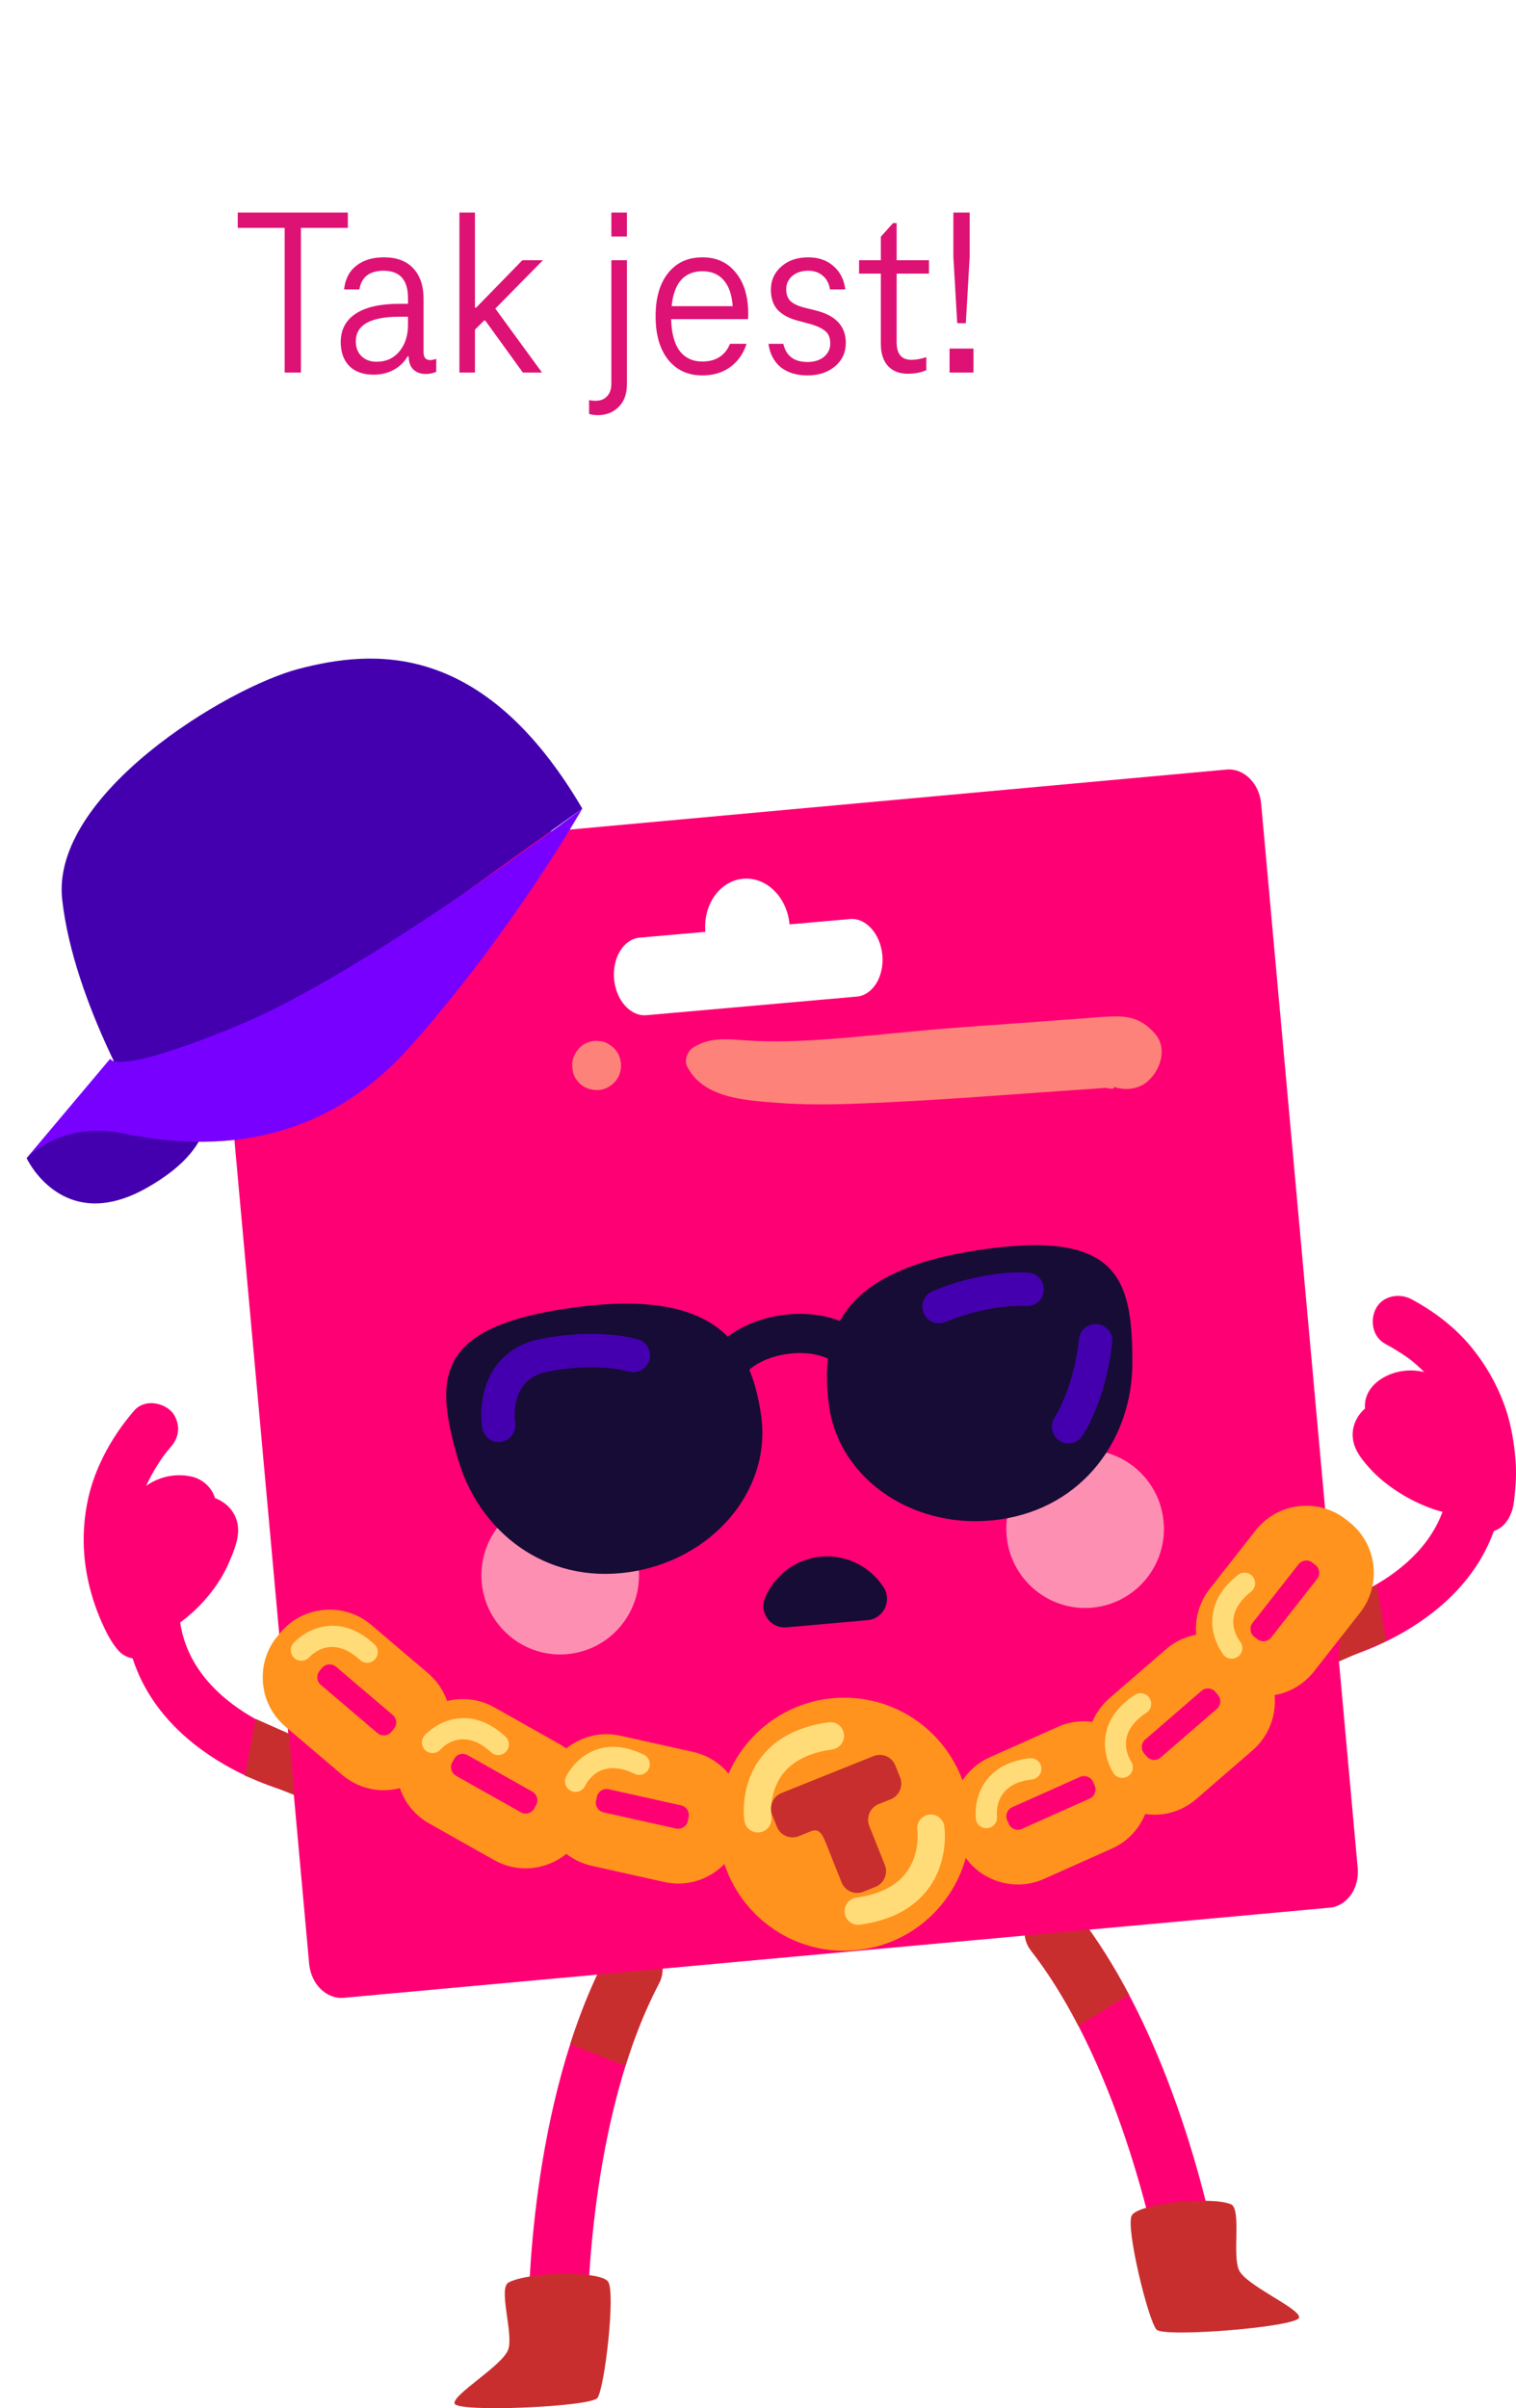 <svg width="228" height="362" viewBox="0 0 228 362" fill="none" xmlns="http://www.w3.org/2000/svg">
<path d="M82.641 352.411C80.817 351.858 79.486 350.161 79.481 348.149C79.481 346.85 79.55 316.129 91.258 293.968C92.407 291.791 95.101 290.959 97.271 292.116C99.441 293.268 100.271 295.971 99.118 298.147C88.463 318.314 88.376 347.838 88.376 348.131C88.376 350.596 86.393 352.594 83.936 352.599C83.484 352.599 83.051 352.535 82.641 352.406V352.411Z" fill="#FF0074"/>
<path d="M97.271 292.116C95.101 290.959 92.406 291.791 91.257 293.968C89.033 298.179 87.232 302.698 85.764 307.266L94.066 310.549C95.406 306.251 97.066 302.025 99.113 298.147C100.262 295.971 99.437 293.268 97.266 292.116H97.271Z" fill="#C92E2E"/>
<path d="M180.744 343.727C182.445 342.863 183.457 340.956 183.111 338.976C182.887 337.7 177.453 307.463 162.061 287.703C160.547 285.759 157.748 285.416 155.815 286.935C153.877 288.453 153.535 291.256 155.049 293.2C169.059 311.181 174.298 340.233 174.348 340.526C174.776 342.954 177.083 344.573 179.5 344.148C179.942 344.07 180.361 343.928 180.744 343.732V343.727Z" fill="#FF0074"/>
<path d="M155.815 286.935C157.748 285.416 160.547 285.759 162.061 287.703C164.988 291.457 167.55 295.591 169.789 299.831L162.184 304.523C160.114 300.526 157.743 296.657 155.049 293.2C153.535 291.256 153.877 288.453 155.815 286.935Z" fill="#C92E2E"/>
<path d="M184.455 115.683L36.178 129.228C33.58 129.466 31.697 132.137 31.97 135.196L46.496 295.202C46.774 298.262 49.108 300.548 51.707 300.31L199.984 286.765C202.583 286.527 204.466 283.857 204.192 280.797L189.667 120.791C189.388 117.732 187.054 115.445 184.455 115.683ZM132.705 143.592C132.987 146.798 131.259 149.597 128.866 149.807L97.221 152.606C94.827 152.816 92.639 150.37 92.356 147.164C92.073 143.958 93.801 141.159 96.195 140.949L106.084 140.076C105.724 135.978 108.263 132.407 111.76 132.096C115.257 131.785 118.38 134.858 118.74 138.955L127.835 138.15C130.229 137.94 132.417 140.387 132.7 143.592H132.705Z" fill="#FF0074"/>
<path d="M76.481 343.105C79.458 341.504 90.304 341.298 91.458 342.981C92.611 344.664 90.911 359.129 89.844 360.473C88.777 361.813 68.594 362.691 68.357 361.287C68.115 359.883 75.733 355.53 76.467 353.092C77.201 350.65 74.904 343.96 76.486 343.109L76.481 343.105Z" fill="#C92E2E"/>
<path d="M173.723 155.409C171.293 152.583 168.845 152.633 165.38 152.894C162.499 153.109 159.622 153.324 156.74 153.543C150.367 154.023 143.979 154.403 137.619 155.007C131.816 155.56 126.03 156.2 120.199 156.461C117.395 156.584 114.637 156.575 111.837 156.365C109.12 156.159 106.544 155.944 104.183 157.513C103.389 158.038 102.874 159.388 103.33 160.293C105.765 165.122 112.179 165.41 116.953 165.781C122.292 166.197 127.63 165.977 132.969 165.726C138.741 165.456 144.499 165.072 150.266 164.66C153.148 164.454 156.025 164.253 158.906 164.047C160.552 163.929 162.198 163.814 163.844 163.7C164.669 163.64 165.489 163.581 166.31 163.526C167.272 163.736 167.669 163.686 167.514 163.38C167.751 163.467 168.002 163.535 168.271 163.586C169.729 163.86 171.325 163.613 172.497 162.639C174.489 160.988 175.656 157.659 173.723 155.409Z" fill="#FD8279"/>
<path d="M93.172 158.871C92.876 157.947 92.119 157.252 91.289 156.818C90.948 156.621 90.587 156.521 90.209 156.512C89.657 156.415 89.115 156.461 88.59 156.653C87.742 156.859 87.086 157.472 86.63 158.185C86.074 159.054 85.919 159.969 86.147 160.975C86.21 161.464 86.397 161.908 86.703 162.31C87.077 162.836 87.555 163.238 88.139 163.517C89.055 163.906 90.054 163.993 91.007 163.641C91.877 163.316 92.657 162.594 93.058 161.752C93.492 160.833 93.482 159.827 93.181 158.876L93.172 158.871Z" fill="#FD8279"/>
<path d="M123.5 233.997C119.611 234.34 116.429 236.855 115.043 240.244C114.135 242.453 115.927 244.835 118.302 244.625L130.475 243.546C132.846 243.335 134.196 240.674 132.919 238.657C130.959 235.566 127.389 233.65 123.5 233.993V233.997Z" fill="#170C35"/>
<path d="M96.058 235.766C96.633 242.306 91.814 248.077 85.294 248.653C78.775 249.229 73.021 244.396 72.446 237.856C71.872 231.317 76.691 225.546 83.21 224.969C89.73 224.393 95.484 229.227 96.058 235.766Z" fill="#FD8FB3"/>
<path d="M151.393 230.869C151.967 237.408 157.721 242.246 164.24 241.666C170.76 241.085 175.583 235.318 175.004 228.779C174.43 222.239 168.676 217.401 162.157 217.982C155.637 218.563 150.818 224.329 151.393 230.869Z" fill="#FD8FB3"/>
<path d="M114.477 212.833C116.055 224.028 107.128 234.55 94.531 236.338C81.934 238.127 72.009 230.165 68.868 219.308C65.321 207.048 65.33 199.365 86.338 196.539C107.347 193.713 112.895 201.638 114.477 212.833Z" fill="#170C35"/>
<path d="M131.875 204.862L126.058 205.69C125.898 204.57 122.862 202.896 118.38 203.532C113.898 204.167 111.441 206.618 111.601 207.743L105.783 208.571C105.409 205.914 106.654 203.202 109.202 201.131C111.363 199.375 114.331 198.154 117.559 197.696C120.787 197.239 123.974 197.582 126.536 198.67C129.559 199.951 131.506 202.21 131.88 204.867L131.875 204.862Z" fill="#170C35"/>
<path d="M124.695 211.379C126.272 222.574 137.766 230.197 150.358 228.409C162.955 226.621 170.286 216.208 170.304 204.904C170.323 192.14 168.184 184.759 147.217 187.897C126.582 190.983 123.113 200.189 124.695 211.384V211.379Z" fill="#170C35"/>
<path d="M185.08 331.324C181.93 330.103 171.143 331.238 170.204 333.048C169.265 334.859 172.73 349.008 173.956 350.207C175.182 351.405 195.316 349.786 195.384 348.359C195.452 346.937 187.355 343.557 186.33 341.225C185.299 338.893 186.763 331.969 185.085 331.32L185.08 331.324Z" fill="#C92E2E"/>
<path d="M201.297 249.454L199.327 241.465L200.312 245.461L199.318 241.469C199.492 241.423 216.762 236.892 217.924 222.807L226.103 223.488C224.448 243.495 202.241 249.221 201.297 249.454Z" fill="#FF0074"/>
<path d="M43.592 269.392C42.648 269.159 20.44 263.429 18.785 243.427L26.964 242.745C28.131 256.826 45.397 261.362 45.57 261.408L43.592 269.397V269.392Z" fill="#FF0074"/>
<path d="M208.332 202.013C209.814 202.799 211.227 203.696 212.558 204.72L211.774 204.112C213.438 205.406 214.938 206.892 216.233 208.557L215.626 207.77C216.885 209.412 217.929 211.205 218.736 213.107L218.344 212.179C219.237 214.314 219.83 216.56 220.14 218.855L220.003 217.822C220.295 220.058 220.345 222.34 220.049 224.576L220.186 223.543C220.104 224.151 220.021 224.8 219.794 225.372C219.442 226.245 219.73 227.594 220.186 228.367C220.642 229.14 221.576 229.945 222.502 230.155C223.496 230.384 224.608 230.334 225.488 229.762C226.368 229.19 226.869 228.431 227.271 227.439C227.722 226.318 227.781 224.942 227.891 223.771C228.055 222.038 228.027 220.287 227.845 218.558C227.576 215.997 227.102 213.473 226.199 211.054C225.037 207.944 223.464 205.196 221.376 202.616C218.914 199.575 215.686 197.115 212.248 195.286C210.456 194.335 207.949 194.774 206.941 196.681C205.993 198.478 206.417 200.984 208.332 202.004V202.013Z" fill="#FF0074"/>
<path d="M223.354 220.488C222.128 215.81 221.284 210.181 216.876 207.368C214.528 205.868 211.473 205.576 208.915 206.655C206.969 207.478 205.305 209.051 205.273 211.324C205.25 213.236 206.577 214.699 207.757 216.043C209.504 218.028 211.614 219.734 213.867 221.11C215.435 222.066 217.509 221.577 218.599 220.164C219.078 219.542 219.424 218.741 219.388 217.932C219.342 216.894 218.95 216.139 218.312 215.33C216.671 213.254 214.386 211.822 211.929 210.908C210.096 210.226 208.108 210.162 206.335 211.05C204.411 212.015 203.185 214.146 203.472 216.29C203.704 218.014 204.762 219.318 205.879 220.584C206.558 221.357 207.306 222.066 208.108 222.711C210.128 224.334 212.23 225.555 214.633 226.511C217.035 227.467 219.716 227.947 222.328 228.043C224.248 228.116 226.085 226.301 225.999 224.362C225.907 222.304 224.389 220.758 222.328 220.68C221.672 220.658 221.02 220.603 220.363 220.52L221.339 220.653C219.593 220.415 217.892 219.958 216.26 219.281L217.136 219.652C215.595 218.998 214.149 218.161 212.818 217.141L213.561 217.717C212.344 216.766 211.25 215.678 210.301 214.452L210.876 215.197C210.693 214.96 210.525 214.722 210.388 214.457L210.757 215.335C210.684 215.156 210.639 215.01 210.611 214.822L210.744 215.801C210.735 215.691 210.739 215.577 210.757 215.467L210.625 216.446C210.643 216.345 210.675 216.249 210.716 216.158L210.347 217.036C210.42 216.889 210.493 216.775 210.593 216.647L210.019 217.392C210.128 217.269 210.238 217.168 210.365 217.068L209.622 217.644C209.759 217.553 209.887 217.475 210.037 217.402L209.162 217.772C209.335 217.703 209.485 217.662 209.668 217.626L208.692 217.758C208.975 217.722 209.239 217.722 209.526 217.749L208.551 217.617C209.194 217.713 209.8 217.923 210.402 218.17L209.526 217.799C210.406 218.179 211.227 218.655 211.988 219.235L211.245 218.659C211.947 219.213 212.572 219.834 213.123 220.534C214.605 218.609 216.087 216.684 217.569 214.754C216.798 214.283 216.06 213.775 215.344 213.222L216.087 213.798C214.569 212.609 213.21 211.246 212.025 209.723L212.599 210.469C212.44 210.263 212.298 210.062 212.184 209.829L212.554 210.707L212.499 210.528L212.631 211.507L212.613 211.319L212.481 212.298C212.481 212.179 212.508 212.069 212.563 211.964L212.193 212.842L212.275 212.71L211.701 213.455C211.806 213.327 211.911 213.226 212.043 213.117L211.3 213.693C211.578 213.492 211.87 213.332 212.184 213.19L211.309 213.56C211.674 213.414 212.038 213.318 212.421 213.254L211.446 213.386C211.883 213.332 212.312 213.336 212.75 213.386L211.774 213.254C212.262 213.322 212.731 213.45 213.187 213.638L212.312 213.268C212.759 213.464 213.178 213.702 213.57 213.995L212.827 213.418C213.228 213.739 213.575 214.1 213.894 214.502L213.32 213.757C213.798 214.397 214.177 215.088 214.496 215.819L214.127 214.941C215.12 217.328 215.626 219.94 216.278 222.432C216.766 224.293 218.923 225.61 220.792 225.002C222.661 224.394 223.879 222.473 223.354 220.475V220.488Z" fill="#FF0074"/>
<path d="M20.172 212.046C17.632 215.014 15.64 218.224 14.258 221.887C13.196 224.713 12.663 227.777 12.59 230.791C12.476 235.583 13.625 240.339 15.663 244.656C16.255 245.914 16.967 247.208 17.924 248.232C19.319 249.719 22.018 249.746 23.409 248.232C24.863 246.641 24.895 244.318 23.409 242.731C23.349 242.667 23.295 242.598 23.24 242.53L23.846 243.316C23.03 242.251 22.447 240.984 21.927 239.759L22.319 240.687C21.389 238.464 20.755 236.128 20.427 233.736L20.564 234.769C20.276 232.588 20.263 230.384 20.546 228.202L20.409 229.236C20.691 227.132 21.252 225.088 22.064 223.131L21.672 224.059C22.574 221.919 23.769 219.925 25.178 218.082L24.571 218.869C24.922 218.416 25.282 217.973 25.656 217.543C26.336 216.747 26.791 215.869 26.791 214.794C26.791 213.839 26.367 212.7 25.656 212.046C24.206 210.711 21.585 210.4 20.172 212.046Z" fill="#FF0074"/>
<path d="M25.998 239.521C25.82 237.98 25.633 236.443 25.46 234.902C25.301 233.484 25.191 232.057 25.369 230.635L25.237 231.614C25.332 230.955 25.488 230.32 25.734 229.698L25.364 230.576C25.556 230.132 25.798 229.721 26.085 229.332L25.51 230.077C25.816 229.693 26.158 229.35 26.545 229.044L25.802 229.62C26.153 229.359 26.523 229.14 26.924 228.957L26.048 229.327C26.459 229.158 26.869 229.044 27.307 228.98L26.331 229.112C26.728 229.071 27.106 229.071 27.503 229.122L26.527 228.989C26.805 229.035 27.065 229.094 27.325 229.204L26.45 228.834C26.545 228.879 26.632 228.934 26.709 229.003L25.966 228.426L26.071 228.541L25.497 227.795L25.579 227.937L25.209 227.059L25.26 227.21L25.127 226.231C25.15 226.405 25.146 226.542 25.127 226.716L25.26 225.738C25.05 226.734 24.662 227.713 24.275 228.655L24.644 227.777C23.869 229.597 22.88 231.303 21.685 232.881L28.392 235.716C28.497 235.364 28.62 235.021 28.756 234.682L28.387 235.56C28.77 234.655 29.262 233.818 29.86 233.041L29.285 233.786C29.828 233.105 30.43 232.497 31.109 231.948L30.366 232.524C30.667 232.291 30.977 232.09 31.323 231.929L30.448 232.3C30.689 232.204 30.927 232.135 31.186 232.094L30.211 232.227C30.375 232.213 30.521 232.213 30.68 232.227L29.705 232.094C29.919 232.126 30.115 232.181 30.32 232.259L29.445 231.888C29.591 231.961 29.714 232.035 29.846 232.131L29.103 231.554C29.18 231.618 29.253 231.692 29.317 231.769L28.743 231.024C28.807 231.102 28.857 231.189 28.902 231.28L28.533 230.402C28.583 230.512 28.62 230.631 28.633 230.75L28.501 229.771C28.519 229.958 28.515 230.119 28.492 230.306L28.624 229.327C28.465 230.21 28.136 231.07 27.799 231.897L28.168 231.019C27.539 232.51 26.728 233.9 25.747 235.185L26.322 234.44C25.282 235.78 24.088 236.974 22.747 238.012L23.491 237.435C22.159 238.451 20.723 239.297 19.191 239.969C18.407 240.312 17.723 241.377 17.505 242.168C17.263 243.051 17.372 244.222 17.874 245.004C18.375 245.786 19.132 246.481 20.067 246.696C21.093 246.929 21.941 246.742 22.893 246.325C27.092 244.492 30.703 241.281 33.129 237.394C33.657 236.548 34.113 235.656 34.501 234.737C35.044 233.461 35.577 232.186 35.764 230.8C36.115 228.184 34.647 226.007 32.199 225.138C30.471 224.526 28.364 224.951 26.892 226.003C24.22 227.914 22.282 230.608 21.32 233.763C20.782 235.519 21.817 237.417 23.445 238.103C24.174 238.409 25.059 238.537 25.834 238.291C26.805 237.975 27.416 237.408 28.027 236.599C29.486 234.678 30.562 232.579 31.469 230.343C31.948 229.158 32.395 227.923 32.486 226.638C32.65 224.329 30.854 222.349 28.661 221.924C25.802 221.37 22.966 222.235 20.874 224.27C18.854 226.231 18.038 228.98 17.951 231.737C17.869 234.326 18.371 236.96 18.667 239.525C18.786 240.531 19 241.382 19.743 242.127C20.381 242.768 21.425 243.248 22.337 243.207C23.249 243.165 24.27 242.85 24.931 242.127C25.547 241.455 26.117 240.472 26.007 239.525L25.998 239.521Z" fill="#FF0074"/>
<path d="M201.247 249.811L202.063 240.587L207.065 238.364L208.446 246.673L201.247 249.811Z" fill="#C92E2E"/>
<path d="M57.707 269.104C55.413 269.104 53.22 268.299 51.452 266.794L42.93 259.546C40.956 257.868 39.753 255.517 39.543 252.929C39.333 250.341 40.136 247.825 41.813 245.845L42.192 245.397C43.865 243.417 46.209 242.21 48.789 241.995C51.365 241.784 53.877 242.589 55.851 244.272L64.372 251.52C68.448 254.987 68.95 261.133 65.494 265.221L65.115 265.669C63.442 267.649 61.099 268.857 58.518 269.067C58.249 269.09 57.98 269.099 57.711 269.099L57.707 269.104ZM49.582 250.194C49.163 250.194 48.743 250.373 48.447 250.72L48.069 251.168C47.722 251.58 47.704 252.023 47.722 252.252C47.74 252.481 47.831 252.92 48.242 253.267L56.763 260.516C57.173 260.863 57.62 260.881 57.843 260.863C58.071 260.845 58.509 260.753 58.855 260.342L59.239 259.889C59.767 259.263 59.69 258.325 59.065 257.795L50.544 250.546C50.266 250.309 49.924 250.194 49.587 250.194H49.582Z" fill="#FF931E"/>
<path d="M79.039 280.852C77.398 280.852 75.779 280.431 74.307 279.603L64.564 274.116C62.307 272.844 60.679 270.768 59.977 268.267C59.275 265.765 59.59 263.145 60.857 260.881L61.144 260.369C63.761 255.695 69.679 254.026 74.338 256.651L84.081 262.139C86.338 263.41 87.966 265.486 88.668 267.988C89.37 270.489 89.055 273.11 87.788 275.373L87.501 275.885C86.233 278.149 84.163 279.782 81.67 280.486C80.799 280.733 79.914 280.852 79.034 280.852H79.039ZM69.602 263.639C69.082 263.639 68.576 263.913 68.307 264.398L68.019 264.91C67.755 265.381 67.823 265.82 67.883 266.044C67.947 266.264 68.12 266.675 68.585 266.941L78.328 272.428C78.793 272.689 79.235 272.625 79.454 272.565C79.673 272.501 80.083 272.328 80.347 271.861L80.635 271.349C80.894 270.883 80.831 270.439 80.767 270.219C80.703 270 80.53 269.588 80.065 269.323L70.322 263.836C70.094 263.707 69.843 263.643 69.597 263.643L69.602 263.639Z" fill="#FF931E"/>
<path d="M102.022 283.139C101.315 283.139 100.604 283.061 99.902 282.905L88.996 280.472C83.781 279.311 80.48 274.107 81.638 268.875L81.765 268.299C82.923 263.067 88.107 259.752 93.327 260.918L104.233 263.351C109.449 264.513 112.749 269.717 111.591 274.948L111.464 275.524C110.903 278.058 109.389 280.221 107.205 281.616C105.633 282.622 103.845 283.139 102.022 283.139ZM91.221 268.921C90.542 268.921 89.926 269.392 89.771 270.087L89.644 270.663C89.466 271.464 89.972 272.259 90.77 272.438L101.675 274.87C102.199 274.985 102.601 274.797 102.792 274.674C102.984 274.55 103.33 274.267 103.444 273.741L103.572 273.165C103.75 272.364 103.244 271.569 102.446 271.39L91.54 268.958C91.431 268.935 91.326 268.921 91.216 268.921H91.221Z" fill="#FF931E"/>
<path d="M153.084 283.281C149.373 283.281 145.821 281.131 144.217 277.514L143.975 276.975C142.922 274.606 142.853 271.962 143.783 269.539C144.714 267.115 146.524 265.199 148.89 264.143L159.098 259.583C163.976 257.402 169.716 259.611 171.891 264.508L172.128 265.048C174.302 269.941 172.096 275.699 167.217 277.88L157.01 282.439C155.733 283.011 154.397 283.281 153.084 283.281ZM163.037 266.978C162.836 266.978 162.631 267.019 162.435 267.106L152.227 271.665C151.739 271.885 151.525 272.278 151.447 272.493C151.365 272.708 151.26 273.142 151.475 273.632L151.716 274.171C152.049 274.921 152.929 275.26 153.677 274.926L163.885 270.366C164.632 270.033 164.97 269.15 164.637 268.4L164.4 267.86C164.154 267.307 163.611 266.978 163.041 266.978H163.037Z" fill="#FF931E"/>
<path d="M173.609 272.786C173.368 272.786 173.126 272.777 172.88 272.758C170.299 272.566 167.947 271.382 166.255 269.416L165.872 268.972C164.181 267.006 163.356 264.495 163.543 261.907C163.734 259.318 164.915 256.959 166.875 255.262L175.337 247.941C177.298 246.244 179.796 245.416 182.381 245.608C184.961 245.8 187.314 246.985 189.005 248.951L189.388 249.399C192.881 253.456 192.425 259.606 188.381 263.109L179.919 270.431C178.146 271.967 175.925 272.79 173.605 272.79L173.609 272.786ZM181.67 253.808C181.424 253.808 181.045 253.867 180.699 254.169L172.237 261.49C171.831 261.843 171.745 262.277 171.726 262.51C171.708 262.743 171.735 263.187 172.082 263.594L172.465 264.038C172.816 264.445 173.254 264.536 173.482 264.55C173.714 264.568 174.156 264.541 174.558 264.193L183.019 256.872C183.639 256.337 183.708 255.395 183.174 254.773L182.791 254.325C182.44 253.918 182.007 253.831 181.775 253.812C181.743 253.812 181.706 253.812 181.665 253.812L181.67 253.808Z" fill="#FF931E"/>
<path d="M189.99 254.955C187.824 254.955 185.741 254.233 184.013 252.87L183.553 252.504C179.354 249.189 178.629 243.066 181.934 238.854L188.846 230.051C192.151 225.839 198.256 225.112 202.455 228.427L202.915 228.793C204.949 230.398 206.239 232.703 206.544 235.282C206.85 237.861 206.134 240.404 204.534 242.444L197.622 251.247C196.022 253.286 193.724 254.58 191.153 254.887C190.765 254.933 190.373 254.955 189.99 254.955ZM196.464 234.578C196.026 234.578 195.589 234.775 195.297 235.145L188.385 243.948C187.879 244.593 187.989 245.53 188.631 246.038L189.092 246.404C189.511 246.733 189.958 246.738 190.186 246.71C190.414 246.683 190.847 246.573 191.175 246.152L198.087 237.349C198.42 236.928 198.425 236.48 198.397 236.252C198.37 236.023 198.26 235.589 197.841 235.259L197.38 234.893C197.111 234.679 196.788 234.573 196.464 234.573V234.578Z" fill="#FF931E"/>
<path d="M126.96 293.245C137.435 293.245 145.926 284.728 145.926 274.221C145.926 263.715 137.435 255.197 126.96 255.197C116.486 255.197 107.994 263.715 107.994 274.221C107.994 284.728 116.486 293.245 126.96 293.245Z" fill="#FF931E"/>
<path d="M113.975 275.457C112.982 275.457 112.106 274.734 111.951 273.714C111.919 273.504 111.208 268.551 114.349 264.321C116.547 261.362 119.998 259.538 124.607 258.898C125.729 258.737 126.764 259.529 126.923 260.654C127.083 261.779 126.294 262.817 125.173 262.977C121.712 263.457 119.187 264.728 117.668 266.749C115.544 269.576 116.004 273.074 116.009 273.111C116.168 274.231 115.393 275.274 114.276 275.438C114.176 275.452 114.071 275.461 113.975 275.461V275.457Z" fill="#FFDC78"/>
<path d="M129.076 289.349C128.068 289.349 127.188 288.604 127.047 287.575C126.892 286.45 127.676 285.412 128.798 285.252C132.281 284.767 134.816 283.487 136.329 281.442C138.427 278.621 137.971 275.164 137.961 275.127C137.788 274.002 138.559 272.955 139.68 272.781C140.797 272.612 141.846 273.38 142.019 274.505C142.051 274.716 142.762 279.668 139.621 283.898C137.423 286.857 133.972 288.682 129.363 289.322C129.267 289.336 129.171 289.34 129.08 289.34L129.076 289.349Z" fill="#FFDC78"/>
<path d="M131.373 263.977L117.536 269.529C116.246 270.046 115.617 271.518 116.132 272.812L116.848 274.61C117.363 275.904 118.831 276.535 120.121 276.018L121.945 275.286C123.235 274.77 123.709 275.794 124.229 277.093L126.568 282.96C127.083 284.254 128.551 284.885 129.841 284.368L131.674 283.632C132.964 283.115 133.594 281.643 133.078 280.349L130.74 274.482C130.224 273.187 130.849 271.715 132.144 271.198L133.967 270.466C135.258 269.95 135.887 268.477 135.372 267.183L134.656 265.386C134.141 264.092 132.673 263.461 131.382 263.977H131.373Z" fill="#C92E2E"/>
<path d="M13.893 163.581L4 174.09C4 174.09 9.352 185.651 21.927 178.645C34.501 171.639 30.657 164.285 30.657 164.285L13.893 163.586V163.581Z" fill="#4400AF"/>
<path d="M87.578 121.55L21.926 168.488C21.926 168.488 11.098 150.973 9.352 135.21C7.606 119.447 34.149 103.336 44.973 100.533C55.796 97.73 72.56 95.978 87.578 121.55Z" fill="#4400AF"/>
<path d="M87.578 121.55C87.578 121.55 55.218 146.071 36.128 154.01C17.039 161.949 16.574 159.145 16.574 159.145L4 174.09C4 174.09 9.12 168.484 18.434 170.354C27.749 172.224 46.373 174.557 61.737 157.275C77.101 139.994 87.578 121.546 87.578 121.546V121.55Z" fill="#7800FF"/>
<path d="M55.217 249.947C54.834 249.947 54.447 249.81 54.141 249.527C50.011 245.731 47.061 248.53 46.509 249.129C45.916 249.778 44.909 249.824 44.261 249.234C43.614 248.644 43.555 247.643 44.138 246.989C44.225 246.888 46.331 244.56 49.628 244.396C51.925 244.277 54.173 245.21 56.302 247.167C56.95 247.766 56.995 248.777 56.398 249.426C56.083 249.769 55.655 249.947 55.222 249.947H55.217Z" fill="#FFDC78"/>
<path d="M74.935 263.826C74.552 263.826 74.165 263.689 73.859 263.406C69.729 259.61 66.779 262.409 66.228 263.008C65.635 263.657 64.627 263.703 63.98 263.113C63.332 262.523 63.273 261.522 63.857 260.868C63.943 260.767 66.05 258.439 69.346 258.275C71.648 258.156 73.891 259.089 76.02 261.046C76.668 261.645 76.713 262.656 76.116 263.305C75.802 263.648 75.373 263.826 74.94 263.826H74.935Z" fill="#FFDC78"/>
<path d="M86.566 269.365C86.338 269.365 86.106 269.314 85.882 269.209C85.089 268.83 84.751 267.888 85.121 267.092C85.175 266.973 86.529 264.133 89.639 263.026C91.809 262.254 94.225 262.501 96.824 263.763C97.617 264.147 97.95 265.107 97.563 265.903C97.18 266.699 96.227 267.032 95.429 266.644C90.391 264.193 88.358 267.723 88.002 268.455C87.724 269.026 87.154 269.36 86.561 269.36L86.566 269.365Z" fill="#FFDC78"/>
<path d="M148.347 274.825C147.558 274.825 146.875 274.24 146.77 273.435C146.751 273.302 146.364 270.183 148.388 267.568C149.802 265.743 151.972 264.646 154.835 264.303C155.71 264.197 156.504 264.824 156.608 265.702C156.713 266.58 156.089 267.376 155.213 267.481C153.225 267.719 151.78 268.409 150.909 269.53C149.715 271.075 149.929 272.991 149.934 273.01C150.048 273.888 149.437 274.692 148.561 274.807C148.489 274.816 148.42 274.821 148.347 274.821V274.825Z" fill="#FFDC78"/>
<path d="M168.781 267.256C168.271 267.256 167.769 267.009 167.459 266.547C167.386 266.438 165.663 263.808 166.328 260.566C166.793 258.302 168.252 256.354 170.673 254.781C171.412 254.301 172.401 254.511 172.88 255.252C173.359 255.993 173.149 256.985 172.41 257.465C167.714 260.525 169.675 264.092 170.117 264.778C170.591 265.514 170.391 266.506 169.657 266.991C169.383 267.169 169.078 267.256 168.777 267.256H168.781Z" fill="#FFDC78"/>
<path d="M185.244 249.344C184.779 249.344 184.319 249.143 184.009 248.75C183.927 248.645 181.98 246.18 182.363 242.892C182.627 240.596 183.913 238.529 186.188 236.746C186.881 236.202 187.884 236.325 188.426 237.02C188.969 237.715 188.846 238.721 188.153 239.265C183.74 242.727 186.006 246.107 186.503 246.752C187.041 247.447 186.927 248.448 186.238 248.997C185.942 249.23 185.595 249.344 185.244 249.344Z" fill="#FFDC78"/>
<path d="M75 216.765C73.787 216.765 72.725 215.887 72.529 214.648C71.918 210.752 72.953 202.95 81.264 201.281C89.931 199.539 95.744 201.267 95.99 201.341C97.317 201.743 98.06 203.151 97.659 204.478C97.257 205.808 95.858 206.554 94.531 206.151C94.495 206.142 89.594 204.738 82.249 206.211C76.691 207.327 77.389 213.208 77.484 213.875C77.685 215.243 76.746 216.528 75.383 216.733C75.255 216.752 75.127 216.761 75 216.761V216.765Z" fill="#4400AF"/>
<path d="M141.226 198.922C140.236 198.922 139.302 198.332 138.905 197.362C138.381 196.077 138.992 194.609 140.273 194.079C148.452 190.713 154.488 191.298 154.739 191.321C156.116 191.463 157.119 192.702 156.973 194.083C156.832 195.464 155.596 196.466 154.219 196.324C154.183 196.324 149.104 195.881 142.174 198.73C141.864 198.858 141.54 198.917 141.226 198.917V198.922Z" fill="#4400AF"/>
<path d="M160.702 216.971C160.215 216.971 159.718 216.83 159.285 216.528C158.145 215.741 157.853 214.177 158.637 213.029C158.66 212.997 161.468 208.735 162.284 201.268C162.435 199.887 163.675 198.89 165.052 199.04C166.429 199.191 167.423 200.435 167.272 201.816C166.31 210.629 162.918 215.668 162.777 215.878C162.289 216.587 161.505 216.971 160.707 216.971H160.702Z" fill="#4400AF"/>
<path d="M44.275 269.831L43.459 260.608L38.453 258.39L36.826 266.914L44.275 269.831Z" fill="#C92E2E"/>
<g filter="url(#filter0_d_614_2309)">
<rect width="179" height="88.989" rx="38" transform="matrix(-1 0 0 1 183 0)" fill="white"/>
<path d="M116.003 109.445L75.757 88.988H103.217L116.003 109.445Z" fill="white"/>
</g>
<path d="M35.756 31.952L52.316 31.952L52.316 34.256L45.26 34.256L45.26 56L42.812 56L42.812 34.256L35.756 34.256L35.756 31.952ZM64.673 54.128C64.937 54.128 65.249 54.068 65.609 53.948L65.609 55.892C65.129 56.108 64.601 56.216 64.025 56.216C63.281 56.216 62.669 56 62.189 55.568C61.709 55.112 61.469 54.452 61.469 53.588L61.289 53.588C60.809 54.428 60.113 55.1 59.201 55.604C58.289 56.084 57.293 56.324 56.213 56.324C54.629 56.324 53.405 55.892 52.541 55.028C51.677 54.14 51.245 52.94 51.245 51.428C51.245 49.556 52.001 48.128 53.513 47.144C55.025 46.16 57.209 45.668 60.065 45.668L61.361 45.668L61.361 44.804C61.361 42.068 60.137 40.7 57.689 40.7C56.633 40.7 55.793 40.94 55.169 41.42C54.569 41.9 54.197 42.596 54.053 43.508L51.749 43.508C51.917 41.948 52.529 40.76 53.585 39.944C54.641 39.104 56.021 38.684 57.725 38.684C59.693 38.684 61.181 39.248 62.189 40.376C63.197 41.48 63.701 42.98 63.701 44.876L63.701 52.976C63.701 53.336 63.785 53.624 63.953 53.84C64.121 54.032 64.361 54.128 64.673 54.128ZM56.645 54.38C58.061 54.38 59.201 53.864 60.065 52.832C60.929 51.776 61.361 50.444 61.361 48.836L61.361 47.612L60.065 47.612C55.697 47.612 53.513 48.848 53.513 51.32C53.513 52.256 53.801 53 54.377 53.552C54.953 54.104 55.709 54.38 56.645 54.38ZM74.495 46.388L81.514 56L78.635 56L72.983 48.188L72.802 48.188L71.434 49.556L71.434 56L69.094 56L69.094 31.952L71.434 31.952L71.434 46.244L71.615 46.244L78.562 39.116L81.659 39.116L74.495 46.388ZM91.946 31.952L94.286 31.952L94.286 35.552L91.946 35.552L91.946 31.952ZM88.598 60.14C88.91 60.212 89.234 60.248 89.57 60.248C90.314 60.248 90.89 60.02 91.298 59.564C91.73 59.132 91.946 58.484 91.946 57.62L91.946 39.116L94.286 39.116L94.286 57.728C94.286 59.216 93.866 60.368 93.026 61.184C92.21 62 91.166 62.408 89.894 62.408C89.462 62.408 89.03 62.348 88.598 62.228L88.598 60.14ZM112.533 47.216C112.533 47.576 112.521 47.828 112.497 47.972L100.941 47.972C100.989 50.06 101.409 51.644 102.201 52.724C103.017 53.804 104.157 54.344 105.621 54.344C107.661 54.344 109.053 53.456 109.797 51.68L112.281 51.68C111.801 53.168 110.985 54.332 109.833 55.172C108.681 56.012 107.277 56.432 105.621 56.432C103.461 56.432 101.745 55.64 100.473 54.056C99.225 52.472 98.601 50.3 98.601 47.54C98.601 44.78 99.225 42.62 100.473 41.06C101.721 39.476 103.449 38.684 105.657 38.684C107.769 38.684 109.437 39.452 110.661 40.988C111.909 42.5 112.533 44.576 112.533 47.216ZM105.657 40.772C104.289 40.772 103.209 41.216 102.417 42.104C101.649 42.992 101.181 44.3 101.013 46.028L110.193 46.028C110.073 44.3 109.617 42.992 108.825 42.104C108.057 41.216 107.001 40.772 105.657 40.772ZM121.446 56.432C119.766 56.432 118.41 56.012 117.378 55.172C116.37 54.308 115.77 53.144 115.578 51.68L117.81 51.68C118.218 53.504 119.43 54.416 121.446 54.416C122.454 54.416 123.27 54.164 123.894 53.66C124.542 53.132 124.866 52.46 124.866 51.644C124.866 50.756 124.602 50.12 124.074 49.736C123.57 49.328 122.862 48.992 121.95 48.728L119.934 48.188C118.662 47.852 117.678 47.324 116.982 46.604C116.286 45.86 115.938 44.84 115.938 43.544C115.938 42.152 116.454 41 117.486 40.088C118.518 39.152 119.874 38.684 121.554 38.684C123.09 38.684 124.35 39.116 125.334 39.98C126.342 40.844 126.942 42.02 127.134 43.508L124.83 43.508C124.686 42.62 124.326 41.936 123.75 41.456C123.174 40.952 122.442 40.7 121.554 40.7C120.57 40.7 119.766 40.964 119.142 41.492C118.542 42.02 118.242 42.692 118.242 43.508C118.242 44.228 118.446 44.804 118.854 45.236C119.286 45.644 119.946 45.968 120.834 46.208L122.85 46.712C125.754 47.48 127.206 49.088 127.206 51.536C127.206 52.976 126.666 54.152 125.586 55.064C124.506 55.976 123.126 56.432 121.446 56.432ZM136.507 56.18C135.259 56.18 134.275 55.796 133.555 55.028C132.835 54.236 132.475 53.12 132.475 51.68L132.475 41.132L129.199 41.132L129.199 39.116L132.475 39.116L132.475 35.588L134.311 33.536L134.851 33.536L134.851 39.116L139.711 39.116L139.711 41.132L134.851 41.132L134.851 51.464C134.851 53.216 135.595 54.092 137.083 54.092C137.731 54.092 138.475 53.96 139.315 53.696L139.315 55.64C138.523 56 137.587 56.18 136.507 56.18ZM143.385 38.612L143.385 31.952L145.833 31.952L145.833 38.612L145.257 48.584L143.961 48.584L143.385 38.612ZM142.809 52.4L146.409 52.4L146.409 56L142.809 56L142.809 52.4Z" fill="#DE1274"/>
<defs>
<filter id="filter0_d_614_2309" x="0" y="0" width="187" height="117.445" filterUnits="userSpaceOnUse" color-interpolation-filters="sRGB">
<feFlood flood-opacity="0" result="BackgroundImageFix"/>
<feColorMatrix in="SourceAlpha" type="matrix" values="0 0 0 0 0 0 0 0 0 0 0 0 0 0 0 0 0 0 127 0" result="hardAlpha"/>
<feOffset dy="4"/>
<feGaussianBlur stdDeviation="2"/>
<feComposite in2="hardAlpha" operator="out"/>
<feColorMatrix type="matrix" values="0 0 0 0 0 0 0 0 0 0 0 0 0 0 0 0 0 0 0.25 0"/>
<feBlend mode="normal" in2="BackgroundImageFix" result="effect1_dropShadow_614_2309"/>
<feBlend mode="normal" in="SourceGraphic" in2="effect1_dropShadow_614_2309" result="shape"/>
</filter>
</defs>
</svg>
